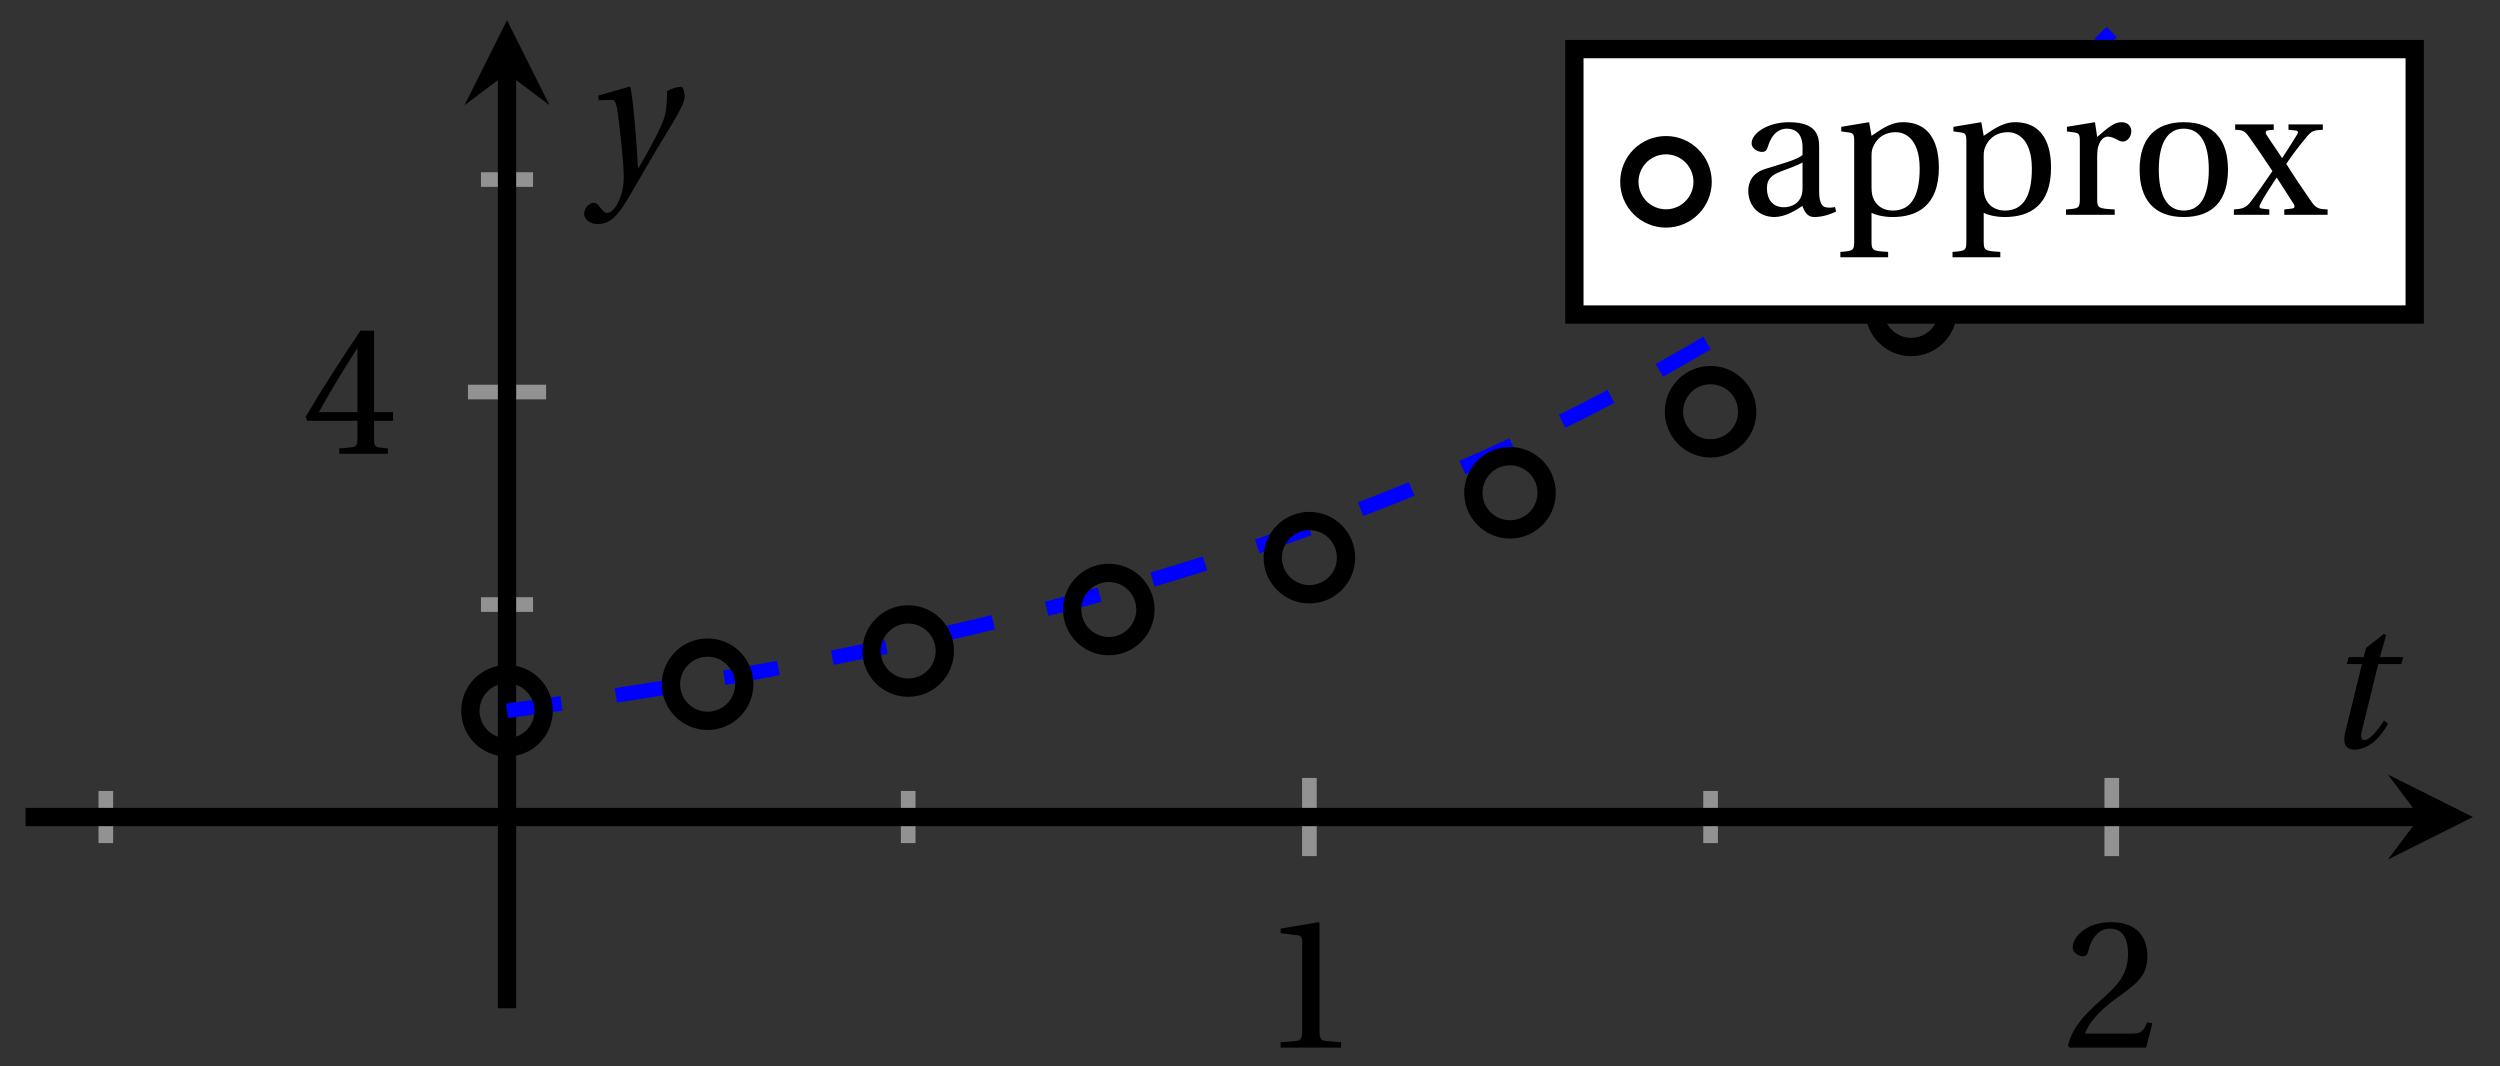 <svg xmlns="http://www.w3.org/2000/svg" xmlns:xlink="http://www.w3.org/1999/xlink" version="1.1" width="136" height="58" viewBox="0 0 136 58">
<rect x="0" y="0" width="136" height="58" fill="#333333" stroke="none"/>
<defs>
<path id="font_1_1" d="M.437 0V.029L.353 .036C.332 .038 .32 .046 .32 .085V.674L.315 .68 .109 .645V.62L.202 .609C.219 .607 .226 .599 .226 .57V.085C.226 .066 .223 .054 .217 .047 .212 .04 .204 .037 .193 .036L.109 .029V0H.437Z"/>
<path id="font_1_2" d="M.485 .132 .457 .137C.436 .083 .416 .076 .376 .076H.12C.136 .128 .195 .199 .288 .266 .384 .336 .458 .381 .458 .493 .458 .632 .366 .68 .261 .68 .124 .68 .053 .597 .053 .545 .053 .511 .091 .495 .108 .495 .126 .495 .133 .505 .137 .522 .153 .59 .192 .645 .254 .645 .331 .645 .353 .58 .353 .507 .353 .4 .299 .34 .212 .263 .089 .156 .046 .088 .027 .01L.037 0H.451L.485 .132Z"/>
<path id="font_1_3" d="M.3 .179V.077C.3 .043 .289 .037 .265 .035L.201 .029V0H.465V.029L.42 .034C.397 .037 .39 .043 .39 .077V.179H.493V.226H.39V.668H.317C.223 .53 .111 .356 .019 .2L.028 .179H.3M.091 .226C.151 .335 .221 .45 .298 .571H.3V.226H.091Z"/>
<clipPath id="clip_2">
<path transform="matrix(1,0,0,-1,1.392,54.85)" d="M0 0H133.131V53.752H0Z"/>
</clipPath>
<path id="font_3_1" d="M.428 .452 .439 .49H.312L.346 .609 .334 .616 .237 .539 .224 .49H.143L.132 .452H.215L.125 .086C.11 .029 .122-.012 .172-.012 .252-.012 .316 .054 .356 .129L.334 .146C.311 .107 .26 .04 .229 .04 .208 .04 .208 .063 .214 .088L.303 .452H.428Z"/>
<path id="font_3_2" d="M.071 .454 .074 .429 .142 .431C.164 .432 .169 .415 .177 .363 .188 .285 .21 .093 .21 .013 .21-.017 .208-.058 .186-.111 .168-.153 .142-.182 .122-.182 .107-.182 .096-.171 .081-.151 .069-.135 .061-.127 .046-.127 .02-.128-.005-.158-.005-.187-.005-.214 .024-.242 .068-.242 .153-.242 .19-.179 .278-.027 .298 .007 .358 .113 .42 .215 .477 .309 .54 .406 .54 .446 .54 .481 .529 .502 .522 .502 .503 .502 .469 .494 .444 .477 .445 .442 .443 .381 .431 .339 .415 .283 .356 .175 .29 .061H.287C.28 .214 .261 .425 .247 .498L.239 .502 .071 .454Z"/>
<path id="font_1_4" d="M.343 .143C.343 .062 .281 .041 .242 .041 .18 .041 .15 .085 .15 .144 .15 .191 .172 .215 .228 .236 .268 .251 .321 .27 .343 .284V.143M.433 .369C.433 .427 .42 .502 .269 .502 .156 .502 .067 .443 .067 .388 .067 .356 .104 .341 .123 .341 .144 .341 .15 .352 .155 .369 .177 .443 .218 .467 .258 .467 .297 .467 .343 .447 .343 .367V.325C.318 .299 .221 .274 .142 .249 .07 .227 .049 .177 .049 .13 .049 .055 .099-.012 .193-.012 .255-.01 .31 .027 .342 .048 .356 .011 .372-.012 .407-.012 .444-.012 .487-.001 .525 .018L.519 .042C.505 .039 .483 .037 .468 .041 .45 .045 .433 .064 .433 .127V.369Z"/>
<path id="font_1_6" d="M.194 .321C.194 .346 .198 .36 .207 .378 .23 .424 .273 .448 .326 .448 .366 .448 .455 .422 .455 .25 .455 .103 .409 .023 .309 .023 .257 .023 .217 .05 .201 .096 .195 .114 .194 .134 .194 .157V.321M.03 .477V.452L.068 .447C.094 .443 .1 .438 .1 .402V-.143C.1-.194 .095-.196 .025-.201V-.23H.284V-.201C.2-.196 .194-.194 .194-.143V.011C.215-.001 .262-.012 .308-.012 .443-.012 .559 .05 .559 .256 .559 .327 .546 .502 .364 .502 .291 .502 .233 .453 .194 .428L.181 .502 .03 .477Z"/>
<path id="font_1_7" d="M.189 .502 .037 .477V.452L.075 .447C.101 .443 .107 .438 .107 .402V.087C.107 .036 .102 .034 .032 .029V0H.296V.029C.207 .034 .201 .036 .201 .087V.321C.201 .398 .235 .424 .258 .424 .274 .424 .291 .418 .32 .402 .327 .398 .335 .397 .34 .397 .364 .397 .386 .422 .386 .453 .386 .475 .372 .502 .333 .502 .297 .502 .267 .48 .201 .422L.189 .502Z"/>
<path id="font_1_5" d="M.288 .502C.128 .502 .049 .407 .049 .245 .049 .083 .128-.012 .288-.012 .45-.012 .528 .083 .528 .245 .528 .407 .45 .502 .288 .502M.153 .245C.153 .383 .197 .467 .288 .467 .381 .467 .424 .383 .424 .245 .424 .107 .381 .023 .288 .023 .197 .023 .153 .107 .153 .245Z"/>
<path id="font_1_8" d="M.193 0V.029L.151 .034C.137 .036 .138 .047 .144 .058 .166 .101 .198 .149 .232 .201H.234L.323 .062C.334 .045 .331 .036 .316 .034L.274 .029V0H.509V.029C.464 .031 .447 .034 .422 .07 .376 .136 .329 .206 .285 .276 .318 .326 .357 .376 .396 .423 .422 .455 .435 .459 .483 .461V.49H.297V.461L.336 .457C.352 .455 .35 .445 .343 .434 .32 .396 .293 .354 .263 .308H.262L.178 .433C.17 .445 .172 .456 .187 .458L.217 .461V.49H.008V.461C.048 .459 .058 .457 .082 .424 .124 .366 .167 .301 .21 .237 .173 .183 .134 .126 .093 .072 .067 .037 .045 .032 .001 .029V0H.193Z"/>
</defs>
<path transform="matrix(1,0,0,-1,1.392,54.85)" stroke-width=".797" stroke-linecap="butt" stroke-miterlimit="10" stroke-linejoin="miter" fill="none" stroke="#929292" d="M4.365 8.986V11.821M48.014 8.986V11.821M91.664 8.986V11.821"/>
<path transform="matrix(1,0,0,-1,1.392,54.85)" stroke-width=".797" stroke-linecap="butt" stroke-miterlimit="10" stroke-linejoin="miter" fill="none" stroke="#929292" d="M69.839 8.278V12.53M113.489 8.278V12.53"/>
<path transform="matrix(1,0,0,-1,1.392,54.85)" stroke-width=".797" stroke-linecap="butt" stroke-miterlimit="10" stroke-linejoin="miter" fill="none" stroke="#929292" d="M24.772 21.963H27.607M24.772 45.082H27.607"/>
<path transform="matrix(1,0,0,-1,1.392,54.85)" stroke-width=".797" stroke-linecap="butt" stroke-miterlimit="10" stroke-linejoin="miter" fill="none" stroke="#929292" d="M24.064 33.523H28.316"/>
<path transform="matrix(1,0,0,-1,1.392,54.85)" stroke-width=".996" stroke-linecap="butt" stroke-miterlimit="10" stroke-linejoin="miter" fill="none" stroke="#000000" d="M0 10.404H130.242"/>
<path transform="matrix(1,0,0,-1,131.638,44.446)" d="M2.889 0-1.734 2.311 0 0-1.734-2.311"/>
<path transform="matrix(1,0,0,-1,1.392,54.85)" stroke-width=".996" stroke-linecap="butt" stroke-miterlimit="10" stroke-linejoin="miter" fill="none" stroke="#000000" d="M26.19 0V50.863"/>
<path transform="matrix(0,-1,-1,-0,27.582,3.987)" d="M2.889 0-1.734 2.311 0 0-1.734-2.311"/>
<use data-text="1" xlink:href="#font_1_1" transform="matrix(10.037,0,0,-10.036,68.571,56.99)"/>
<use data-text="2" xlink:href="#font_1_2" transform="matrix(10.037,0,0,-10.036,112.222,56.99)"/>
<use data-text="4" xlink:href="#font_1_3" transform="matrix(10.037,0,0,-10.036,16.434,24.687)"/>
<g clip-path="url(#clip_2)">
<path transform="matrix(1,0,0,-1,1.392,54.85)" stroke-width=".797" stroke-linecap="butt" stroke-dasharray="2.989,2.989" stroke-miterlimit="10" stroke-linejoin="miter" fill="none" stroke="#0000ff" d="M26.19 16.183 27.971 16.424 29.753 16.675 31.534 16.936 33.316 17.208 35.098 17.492 36.879 17.787 38.661 18.094 40.442 18.415 42.224 18.749 44.006 19.096 45.787 19.458 47.569 19.835 49.35 20.228 51.132 20.638 52.914 21.064 54.695 21.508 56.477 21.971 58.258 22.453 60.04 22.955 61.822 23.478 63.603 24.022 65.385 24.589 67.166 25.18 68.948 25.796 70.73 26.437 72.511 27.105 74.293 27.801 76.074 28.525 77.856 29.28 79.638 30.067 81.419 30.886 83.201 31.739 84.982 32.628 86.764 33.554 88.545 34.518 90.327 35.523 92.109 36.569 93.89 37.659 95.672 38.795 97.453 39.977 99.235 41.209 101.017 42.493 102.798 43.83 104.58 45.222 106.361 46.672 108.143 48.184 109.925 49.757 111.706 51.396 113.488 53.104"/>
</g>
<path transform="matrix(1,0,0,-1,1.392,54.85)" stroke-width=".996" stroke-linecap="butt" stroke-miterlimit="10" stroke-linejoin="miter" fill="none" stroke="#000000" d="M28.182 16.183C28.182 17.284 27.29 18.176 26.19 18.176 25.089 18.176 24.197 17.284 24.197 16.183 24.197 15.083 25.089 14.191 26.19 14.191 27.29 14.191 28.182 15.083 28.182 16.183ZM26.19 16.183"/>
<path transform="matrix(1,0,0,-1,1.392,54.85)" stroke-width=".996" stroke-linecap="butt" stroke-miterlimit="10" stroke-linejoin="miter" fill="none" stroke="#000000" d="M39.095 17.628C39.095 18.729 38.202 19.621 37.102 19.621 36.002 19.621 35.109 18.729 35.109 17.628 35.109 16.528 36.002 15.636 37.102 15.636 38.202 15.636 39.095 16.528 39.095 17.628ZM37.102 17.628"/>
<path transform="matrix(1,0,0,-1,1.392,54.85)" stroke-width=".996" stroke-linecap="butt" stroke-miterlimit="10" stroke-linejoin="miter" fill="none" stroke="#000000" d="M50.007 19.435C50.007 20.535 49.115 21.427 48.014 21.427 46.914 21.427 46.022 20.535 46.022 19.435 46.022 18.334 46.914 17.442 48.014 17.442 49.115 17.442 50.007 18.334 50.007 19.435ZM48.014 19.435"/>
<path transform="matrix(1,0,0,-1,1.392,54.85)" stroke-width=".996" stroke-linecap="butt" stroke-miterlimit="10" stroke-linejoin="miter" fill="none" stroke="#000000" d="M60.919 21.692C60.919 22.793 60.027 23.685 58.927 23.685 57.826 23.685 56.934 22.793 56.934 21.692 56.934 20.592 57.826 19.7 58.927 19.7 60.027 19.7 60.919 20.592 60.919 21.692ZM58.927 21.692"/>
<path transform="matrix(1,0,0,-1,1.392,54.85)" stroke-width=".996" stroke-linecap="butt" stroke-miterlimit="10" stroke-linejoin="miter" fill="none" stroke="#000000" d="M71.832 24.514C71.832 25.615 70.94 26.507 69.839 26.507 68.739 26.507 67.847 25.615 67.847 24.514 67.847 23.414 68.739 22.522 69.839 22.522 70.94 22.522 71.832 23.414 71.832 24.514ZM69.839 24.514"/>
<path transform="matrix(1,0,0,-1,1.392,54.85)" stroke-width=".996" stroke-linecap="butt" stroke-miterlimit="10" stroke-linejoin="miter" fill="none" stroke="#000000" d="M82.744 28.042C82.744 29.143 81.852 30.035 80.751 30.035 79.651 30.035 78.759 29.143 78.759 28.042 78.759 26.942 79.651 26.05 80.751 26.05 81.852 26.05 82.744 26.942 82.744 28.042ZM80.751 28.042"/>
<path transform="matrix(1,0,0,-1,1.392,54.85)" stroke-width=".996" stroke-linecap="butt" stroke-miterlimit="10" stroke-linejoin="miter" fill="none" stroke="#000000" d="M93.656 32.452C93.656 33.552 92.764 34.444 91.664 34.444 90.563 34.444 89.671 33.552 89.671 32.452 89.671 31.351 90.563 30.459 91.664 30.459 92.764 30.459 93.656 31.351 93.656 32.452ZM91.664 32.452"/>
<path transform="matrix(1,0,0,-1,1.392,54.85)" stroke-width=".996" stroke-linecap="butt" stroke-miterlimit="10" stroke-linejoin="miter" fill="none" stroke="#000000" d="M104.569 37.964C104.569 39.064 103.677 39.956 102.576 39.956 101.476 39.956 100.584 39.064 100.584 37.964 100.584 36.863 101.476 35.971 102.576 35.971 103.677 35.971 104.569 36.863 104.569 37.964ZM102.576 37.964"/>
<path transform="matrix(1,0,0,-1,1.392,54.85)" stroke-width=".996" stroke-linecap="butt" stroke-miterlimit="10" stroke-linejoin="miter" fill="none" stroke="#000000" d="M115.481 44.854C115.481 45.954 114.589 46.846 113.489 46.846 112.388 46.846 111.496 45.954 111.496 44.854 111.496 43.753 112.388 42.861 113.489 42.861 114.589 42.861 115.481 43.753 115.481 44.854ZM113.489 44.854"/>
<path transform="matrix(1,0,0,-1,1.392,54.85)" stroke-width=".996" stroke-linecap="butt" stroke-miterlimit="10" stroke-linejoin="miter" fill="none" stroke="#000000" d=""/>
<use data-text="t" xlink:href="#font_3_1" transform="matrix(10.037,0,0,-10.036,126.334,40.661)"/>
<use data-text="y" xlink:href="#font_3_2" transform="matrix(10.037,0,0,-10.036,31.825,9.759)"/>
<path transform="matrix(1,0,0,-1,1.392,54.85)" d="M84.254 37.739H129.969V52.179H84.254Z" fill="#ffffff"/>
<path transform="matrix(1,0,0,-1,1.392,54.85)" stroke-width=".996" stroke-linecap="butt" stroke-miterlimit="10" stroke-linejoin="miter" fill="none" stroke="#000000" d="M84.254 37.739H129.969V52.179H84.254Z"/>
<path transform="matrix(1,0,0,-1,82.125,9.891)" stroke-width=".996" stroke-linecap="butt" stroke-miterlimit="10" stroke-linejoin="miter" fill="none" stroke="#000000" d=""/>
<path transform="matrix(1,0,0,-1,82.125,9.891)" stroke-width=".996" stroke-linecap="butt" stroke-miterlimit="10" stroke-linejoin="miter" fill="none" stroke="#000000" d="M10.497 0C10.497 1.1 9.605 1.993 8.504 1.993 7.404 1.993 6.512 1.1 6.512 0 6.512-1.1 7.404-1.993 8.504-1.993 9.605-1.993 10.497-1.1 10.497 0ZM8.504 0"/>
<use data-text="a" xlink:href="#font_1_4" transform="matrix(10.037,0,0,-10.036,94.615,11.686)"/>
<use data-text="p" xlink:href="#font_1_6" transform="matrix(10.037,0,0,-10.036,99.864,11.686)"/>
<use data-text="p" xlink:href="#font_1_6" transform="matrix(10.037,0,0,-10.036,105.966,11.686)"/>
<use data-text="r" xlink:href="#font_1_7" transform="matrix(10.037,0,0,-10.036,112.069,11.686)"/>
<use data-text="o" xlink:href="#font_1_5" transform="matrix(10.037,0,0,-10.036,115.903,11.686)"/>
<use data-text="x" xlink:href="#font_1_8" transform="matrix(10.037,0,0,-10.036,121.513,11.686)"/>
</svg>
